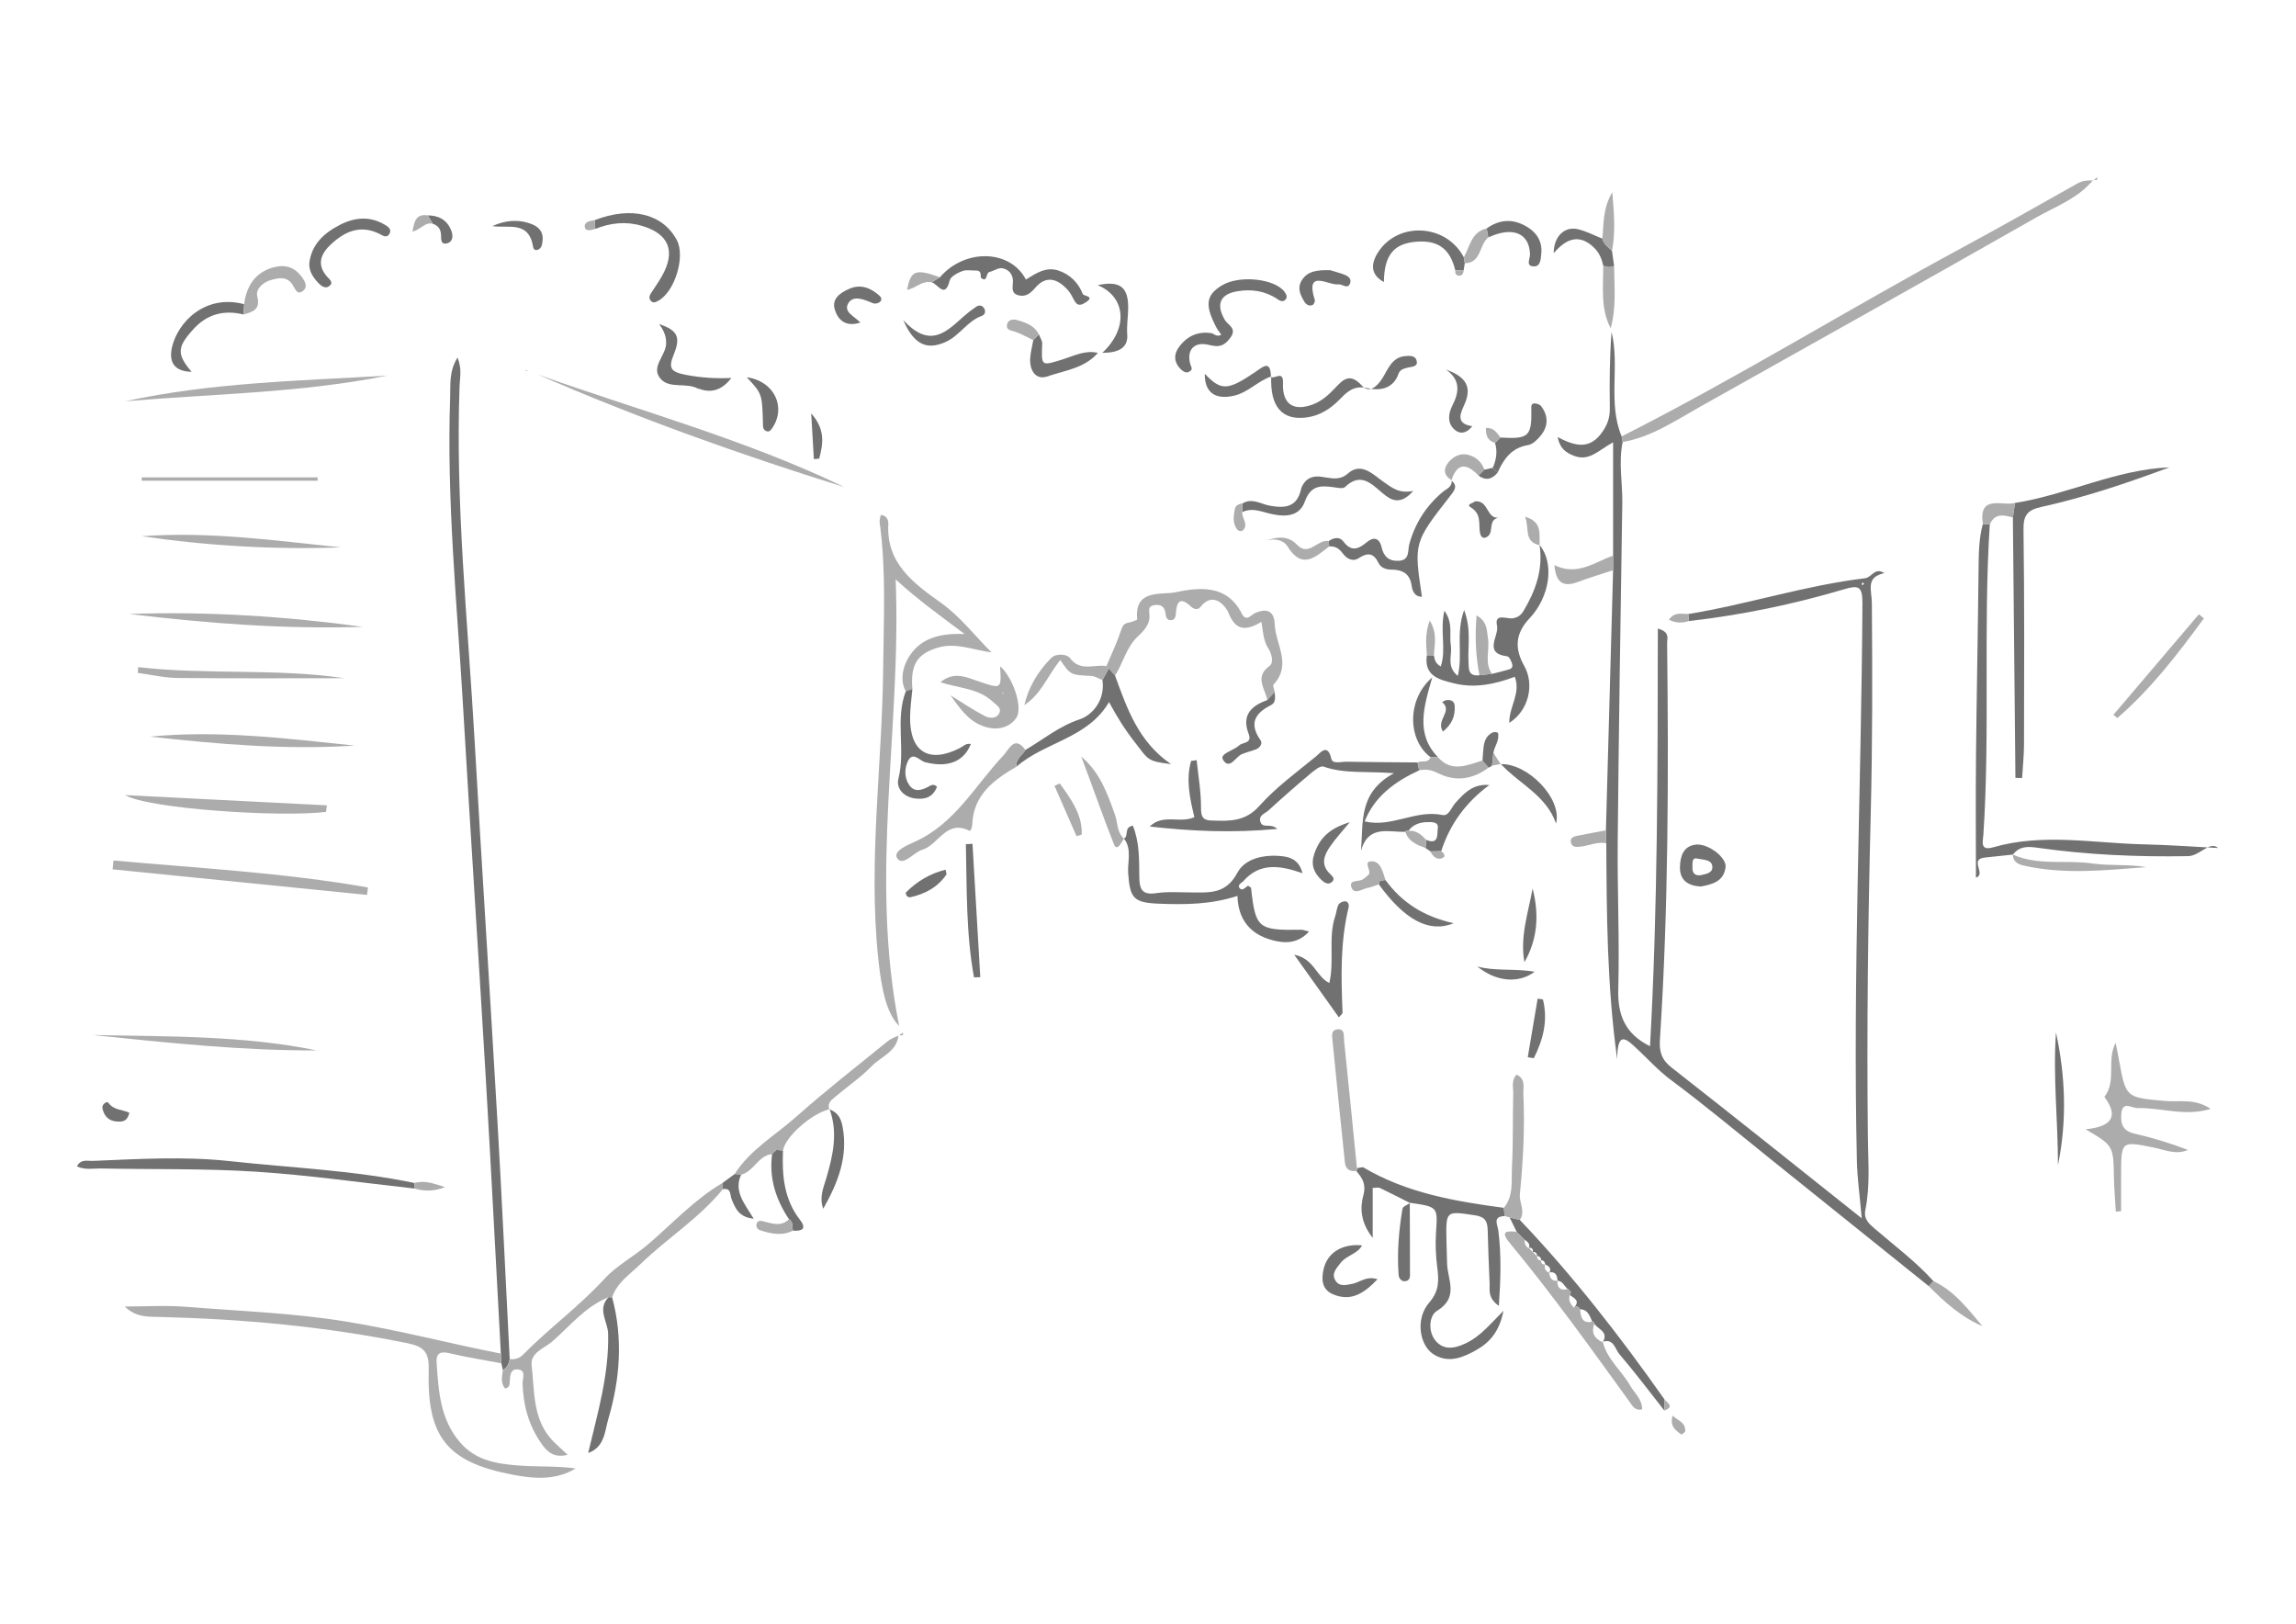 <?xml version="1.0" encoding="utf-8"?>
<!-- Generator: Adobe Illustrator 16.0.0, SVG Export Plug-In . SVG Version: 6.00 Build 0)  -->
<!DOCTYPE svg PUBLIC "-//W3C//DTD SVG 1.1//EN" "http://www.w3.org/Graphics/SVG/1.1/DTD/svg11.dtd">
<svg version="1.1" id="Calque_1" xmlns="http://www.w3.org/2000/svg" xmlns:xlink="http://www.w3.org/1999/xlink" x="0px" y="0px"
	 width="561.259px" height="396.851px" viewBox="0 0 561.259 396.851" enable-background="new 0 0 561.259 396.851"
	 xml:space="preserve">
<path fill-rule="evenodd" clip-rule="evenodd" fill="#717171" d="M396.663,108.039c-1.053,4.963-0.014,9.939-0.091,14.91
	c-0.425,27.468-0.854,54.935-1.116,82.404c-0.116,12.153,0.455,24.318,0.132,36.463c-0.168,6.317,1.682,10.878,7.76,13.894
	c1.899-33.965,1.857-67.869,1.913-102.081c3.038,0.839,2.254,2.448,2.267,3.577c0.369,32.307,0.332,64.609-1.757,96.869
	c-0.188,2.896,0.365,4.903,2.816,6.82c15.302,11.965,30.462,24.112,46.521,36.876c-0.473-5.396-1.095-9.721-1.193-14.057
	c-1.033-45.462,1.103-90.896,1.356-136.349c0.023-4.168-1.075-4.351-4.423-3.359c-12.438,3.686-25.105,6.322-38.007,7.783
	c-0.049-0.57-0.098-1.142-0.146-1.712c14.523-2.375,28.59-7.008,43.237-8.752c1.644-0.196,2.323-2.767,4.713-1.251
	c-4.685,0.989-3.096,4.121-3.07,7.26c0.141,17.154,0.162,34.318-0.27,51.466c-0.667,26.476-0.996,52.946-0.695,79.429
	c0.065,5.818,0.566,11.674-0.615,17.438c-0.462,2.252,0.827,3.383,2.236,4.596c4.88,4.199,10.069,8.052,14.406,12.858
	c-0.382,0.41-0.763,0.82-1.145,1.231c-12.807-10.285-25.609-20.575-38.421-30.854c-8.169-6.554-16.203-13.291-24.604-19.534
	c-3.072-2.283-5.534-5.053-8.273-7.597c-2.496-2.318-4.847-4.797-4.871,2.568c-2.517-18.345-2.565-35.594-2.663-52.841
	c-0.031-1.051-0.062-2.101-0.093-3.151c0.586-21.191,1.172-42.384,1.758-63.576c0.001-1.197,0.002-2.395,0.002-3.592
	c0-8.967,0-17.933,0-27.664c-3.531,1.884-5.79,4.729-9.509,3.313c-2.041-0.778-3.475-1.768-4.063-4.598
	c4.208,2.179,7.899,3.307,11.091-1.474c1.349-2.021,1.711-3.666,1.675-5.853c-0.101-6.102-0.035-12.205,0.425-18.367
	c2.059,8.36-0.975,17.325,2.468,25.526C396.497,107.118,396.58,107.579,396.663,108.039z M455.342,142.988
	c0.111-0.104,0.224-0.207,0.335-0.311c-0.104-0.11-0.209-0.221-0.313-0.331c-0.112,0.157-0.226,0.313-0.339,0.471
	C455.131,142.875,455.237,142.932,455.342,142.988z"/>
<path fill-rule="evenodd" clip-rule="evenodd" fill="#717171" d="M122.436,330.835c-1.231-22.604-2.381-45.213-3.714-67.811
	c-1.783-30.245-3.776-60.478-5.549-90.723c-1.471-25.085-4.018-50.131-3.13-75.312c0.105-2.988-0.317-6.148,1.79-9.613
	c1.142,2.768,0.582,4.901,0.509,6.931c-1.042,28.861,2.007,57.549,3.651,86.294c1.788,31.244,3.819,62.475,5.622,93.719
	c1.112,19.277,1.994,38.567,2.98,57.853c-0.218,1.103-0.613,2.096-1.666,2.679c-0.125-0.551-0.25-1.102-0.375-1.653
	C122.515,332.41,122.475,331.622,122.436,330.835z"/>
<path fill-rule="evenodd" clip-rule="evenodd" fill="#ACACAC" d="M221.42,168.958c-2.292-3.953,0.491-10.422,5.51-12.659
	c2.462-1.097,5.095-1.476,8.878-1.336c-6.185-4.608-11.691-8.592-16.865-13.354c1.463,36.303-6.506,72.374,0.854,109.139
	c-3.132-3.107-4.346-9.116-5.121-16.574c-2.474-23.809,1.011-47.483,1.22-71.227c0.104-11.77,0.75-23.543-0.868-35.269
	c-0.079-0.574,0.167-1.193,0.268-1.821c1.593,0.144,1.896,1.451,1.855,2.176c-0.557,9.688,6.244,14.57,12.862,19.297
	c4.776,3.412,8.211,7.987,12.358,12.112c-4.482-0.549-8.674-2.494-13.156-1.139c-5.052,1.528-6.666,4.153-6.185,10.084
	C222.496,168.576,221.958,168.767,221.42,168.958z"/>
<path fill-rule="evenodd" clip-rule="evenodd" fill="#717171" d="M346.907,188.283c-5.859,2.717-10.877,6.319-13.315,12.467
	c6.523,1.609,12.486-2.936,19.064-1.55c1.495,0.314,2.119-1.833,3.068-2.897c2.192-2.455,4.386-4.805,8.343-4.431
	c-5.699,4.203-9.63,9.542-11.763,16.157c-0.881,0.02-1.762,0.04-2.643,0.06c-0.396-0.273-0.791-0.548-1.186-0.821
	c0.051-0.667,0.102-1.334,0.152-2c3.202,1.365,2.644-1.549,2.844-2.851c0.238-1.555-1.381-1.498-2.491-1.486
	c-1.862,0.021-3.538,0.557-4.71,2.145c-0.311-0.153-0.559-0.083-0.742,0.211c-4.05,0.181-9-1.811-10.823,4.616
	c0.565-6.965-0.689-14.209,8.063-18.925c-6.807-0.539-12.138,0.199-17.224-1.619c-0.801-0.286-2.349,1.003-3.329,1.827
	c-3.435,2.887-6.81,5.848-10.118,8.877c-0.835,0.765-2.53,1.184-1.978,2.829c0.574,1.712,2.4,0.159,4.108,1.702
	c-10.909,1.044-21.032,0.554-31.175-0.58c3.241-3.197,7.307-0.688,10.91-2.283c-1.057-4.515-2.14-9.116-0.789-13.756
	c0.451-0.061,0.9-0.12,1.352-0.181c0.395,3.893,1.096,7.788,1.063,11.677c-0.019,2.209,0.521,3.013,2.551,3.075
	c4.282,0.133,8.21,0.353,11.69-3.55c4.057-4.549,9.107-8.23,13.865-12.118c1.021-0.834,2.852-3.356,3.748,0.564
	c0.314,1.377,2.364,0.709,3.625,0.731c5.819,0.105,11.64,0.123,17.46,0.172C346.655,186.992,346.781,187.638,346.907,188.283z"/>
<path fill-rule="evenodd" clip-rule="evenodd" fill="#ACACAC" d="M122.436,330.835c0.039,0.787,0.079,1.575,0.118,2.363
	c-4.235-0.801-8.506-1.454-12.692-2.461c-2.256-0.543-3.287,0.063-3.136,2.26c0.477,6.962,0.828,13.907,5.826,19.632
	c3.757,4.304,8.771,5.105,13.844,5.528c4.734,0.396,9.527,0.085,14.331,0.745c-4.895,2.986-10.294,2.502-15.397,1.53
	c-16.063-3.059-21.013-9.222-20.533-25.703c0.124-4.275-1.229-5.625-5.172-6.43c-19.927-4.062-40.065-5.911-60.358-6.418
	c-2.972-0.074-6,0.158-8.763-2.557c4.941,0,9.909-0.326,14.819,0.063c13.057,1.036,26.155,1.492,39.137,3.589
	C97.248,325.042,109.753,328.338,122.436,330.835z"/>
<path fill-rule="evenodd" clip-rule="evenodd" fill="#717171" d="M333.221,285.293c10.601,6.295,22.433,8.317,34.388,9.915
	c0.065,0.67,0.131,1.34,0.196,2.01c-3.011,0.102-1.729,2.059-1.539,3.552c0.75,5.878,0.588,11.722,0.137,18.407
	c-2.813-1.986-2.183-3.934-2.268-5.587c-0.221-4.322-0.331-8.649-0.469-12.975c-0.063-2.021-0.563-3.203-3.053-3.575
	c-7.19-1.075-7.169-1.243-7.024,6.272c0.035,1.832,0.101,3.664,0.152,5.495c0.114,4.015,2.988,8.283-2.495,11.592
	c-1.928,1.162-2.334,5.376,0.054,7.701c2.188,2.132,5.005,1.23,7.435,0.003c3.14-1.586,5.393-4.283,8.784-7.725
	c-1.012,5.216-3.478,7.868-6.892,9.733c-3.104,1.696-6.381,3.063-9.907,1.078c-3.745-2.108-4.84-8.818-1.356-12.81
	c2.483-2.846,2.389-5.465,1.97-8.665c-0.364-2.787-0.483-5.653-0.298-8.456c0.417-6.29,0.522-6.283-6.416-7.288l0.062,0.06
	c-2.443-1.231-4.875-2.489-7.343-3.669c-0.391-0.187-0.948-0.026-1.779-0.026c0,3.7,0,7.385,0,12.233
	c-2.999-3.839-3.125-7.344-2.288-10.422c0.744-2.735-0.261-4.235-1.735-5.951c0.278-0.177,0.336-0.408,0.172-0.694
	c0.477-0.075,0.954-0.149,1.429-0.227C333.134,285.273,333.221,285.293,333.221,285.293z"/>
<path fill-rule="evenodd" clip-rule="evenodd" fill="#717171" d="M492.041,208.87c-2.284,0.243-4.566,0.503-6.852,0.725
	c-3.912,0.379,0.442,4.076-2.174,4.927c0-9.84-0.082-19.78,0.019-29.719c0.154-15.299,0.477-30.596,0.63-45.895
	c0.036-3.655,0.074-7.278,1.039-10.83c0.566,0.042,1.133,0.085,1.699,0.127c-1.611,25.233,0.098,50.535-1.561,75.768
	c-0.109,1.668-0.908,4.069,2.379,3.119c12.199-3.528,24.517-1.004,36.783-0.729c6.51,0.146,13.014,0.634,18.209,0.9
	c-2.074-1.838-4.407,1.936-7.367,1.987c-12.312,0.215-24.596-0.315-36.777-2.054c-2.582-0.368-4.411-0.35-6.022,1.679
	L492.041,208.87z"/>
<path fill-rule="evenodd" clip-rule="evenodd" fill="#ACACAC" d="M396.663,108.039c-0.083-0.46-0.166-0.921-0.25-1.38
	c28.448-14.384,55.553-31.198,83.599-46.315c9.348-5.039,18.566-10.317,27.834-15.505c1.221-0.684,2.51-0.802,3.853-0.747
	l-0.056-0.063c-3.695,4.487-9.131,6.421-13.939,9.158c-27.3,15.539-54.729,30.852-82.12,46.229
	C409.519,102.82,403.714,106.802,396.663,108.039z"/>
<path fill-rule="evenodd" clip-rule="evenodd" fill="#717171" d="M350.517,160.172c0.179,0.979,0.319,1.98,1.676,2.709
	c1.43-4.221-0.266-8.629,0.885-13.622c2.24,3.088,1.136,5.913,1.578,8.439c0.412,2.356-1.205,5.167,1.702,7.497
	c1.28-5.227-0.54-10.368,1.551-16.098c1.772,4.729,0.879,8.653,1.06,12.468c0.09,1.899-0.157,3.807,2.684,3.47
	c1.028-0.117,2.056-0.233,3.084-0.35c1.123-0.28,2.26-0.521,3.366-0.855c0.74-0.225,1.843-0.32,1.564-1.463
	c-0.179-0.736-0.739-1.898-1.239-1.959c-5.963-0.727-1.928-5.027-2.478-7.473c-0.723-3.217,2.45-1.569,3.868-1.818
	c1.339-0.234,2.042-0.842,2.657-1.881c2.926-4.935,4.781-10.122,3.869-15.982c-0.003-0.001,0.036,0.002,0.036,0.002
	c3.566,4.244,2.622,12.477-2.524,17.918c-3.55,3.752-3.588,7.442-1.241,11.618c2.566,4.567,1.027,10.934-3.667,13.88
	c-0.096-3.902,2.888-7.201,1.343-11.262c-4.754,1.787-9.749,2.874-14.815,1.611c-3.473-0.865-7.455-1.688-6.679-6.878
	C349.37,160.152,349.943,160.162,350.517,160.172z"/>
<path fill-rule="evenodd" clip-rule="evenodd" fill="#ACACAC" d="M122.929,334.852c1.053-0.583,1.448-1.576,1.666-2.679
	c1.241,0.184,2.408-0.217,3.212-1.034c6.368-6.462,13.749-11.813,19.911-18.54c3.036-3.315,7.241-5.498,10.731-8.49
	c5.977-5.124,11.366-10.997,18.242-15.035c0.002,0.524,0.004,1.049,0.006,1.574c-5.776,7.112-13.601,11.976-20.113,18.288
	c-2.588,2.51-5.711,4.491-6.951,8.128c-0.294,0.028-0.588,0.028-0.882,0c-5.686,2.246-9.431,7.064-13.856,10.892
	c-1.8,1.557-5.303,2.637-4.939,5.742c0.76,6.486,0.178,13.465,5.404,18.687c0.907,0.906,1.872,1.753,3.4,3.178
	c-3.648,0.921-5.235-1.043-6.542-2.931c-3.004-4.342-4.33-9.256-4.474-14.539c-0.031-1.147,0.909-3.043-0.916-3.362
	c-2.109-0.369-2.138,1.514-2.223,3.041c-0.035,0.629,0.007,1.336-1.132,1.588C122.329,338.03,122.7,336.428,122.929,334.852z"/>
<path fill-rule="evenodd" clip-rule="evenodd" fill="#717171" d="M305.062,216.476c0.266,0.198,0.743,0.372,0.768,0.596
	c1.076,9.827,1.718,10.358,12.274,10.164c0.456-0.009,0.915,0.215,1.883,0.458c-2.842,3.099-6.167,2.888-9.235,2.022
	c-5.115-1.442-8.104-4.972-8.257-10.755c-6.406,2.114-12.82,2.167-19.231,1.908c-6.195-0.249-7.035-1.342-7.479-7.396
	c-0.208-2.841,0.983-5.893-1.025-8.522l-0.008,0.021c1.241-0.669-0.083-2.814,2.173-3.166c1.618,3.955,1.542,8.225,1.579,12.413
	c0.026,2.966,0.548,4.612,4.104,4.079c2.767-0.416,5.635-0.185,8.458-0.181c4.449,0.008,8.567,0.532,11.392-4.777
	c1.946-3.659,6.776-4.571,11.116-4.059c2.04,0.24,4.07,1.072,4.806,4.144c-5.547-1.962-10.479-2.642-14.485,1.982
	c-0.562,0.48-1.572,0.999-0.756,1.777C303.754,217.773,304.458,216.876,305.062,216.476z"/>
<path fill-rule="evenodd" clip-rule="evenodd" fill="#717171" d="M492.562,122.927c12.783-2.02,24.624-8.172,37.759-8.701
	c-10.258,3.813-20.605,7.313-31.272,9.664c-3.405,0.75-4.453,1.97-4.402,5.552c0.247,17.475,0.156,34.955,0.127,52.433
	c-0.005,2.759-0.305,5.518-0.469,8.276c-0.544-0.009-1.088-0.017-1.632-0.025c-0.208-21.212-0.416-42.423-0.623-63.636
	C492.221,125.302,492.391,124.114,492.562,122.927z"/>
<path fill-rule="evenodd" clip-rule="evenodd" fill="#ACACAC" d="M309.777,171.119c-0.448-2.804-3.243-5.63,0.574-8.366
	c1.031-0.74,0.546-2.93-0.283-4.217c-1.22-1.893-1.326-4.027-1.706-6.535c-3.565,2.065-6.248,2.438-8.077-2.266
	c-0.514-1.32-3.645-5.542-6.875-1.34c-0.543,0.706-1.523,0.558-2.219-0.097c-2.82-2.655-3.594-1.128-3.761,1.797
	c-0.038,0.662-0.269,1.386-1.069,1.47c-1.101,0.116-1.359-0.724-1.443-1.577c-0.167-1.679-1.119-2.321-2.707-2.099
	c-1.753,0.246-1.243,1.449-1.211,2.635c0.057,2.162-1.432,3.699-2.848,5.021c-2.85,2.661-3.572,6.477-5.579,9.576
	c-0.512-0.581-1.024-1.162-1.536-1.744c-0.203-0.184-0.401-0.373-0.594-0.567l0.013,0.023c1.215-2.9,2.583-5.75,3.567-8.727
	c0.366-1.106,0.667-1.689,1.801-1.909c0.78-0.15,2.186-0.634,2.164-0.853c-0.759-7.467,5.949-5.882,9.249-6.57
	c5.901-1.231,12.662-2.026,16.334,5.221c1.053,2.077,2.159,0.353,3.215-0.132c2.782-1.276,4.701-0.586,4.808,2.623
	c0.162,4.913,4.299,9.922-0.256,14.795c-0.271,0.29,0.157,1.233,0.261,1.872C310.991,169.81,310.383,170.464,309.777,171.119z"/>
<path fill-rule="evenodd" clip-rule="evenodd" fill="#717171" d="M101.397,290.5c-12.942-1.419-25.855-3.293-38.834-4.128
	c-12.59-0.81-25.249-0.531-37.876-0.784c-1.914-0.038-3.906,0.424-5.882-0.515c0.933-1.871,2.614-1.284,3.916-1.338
	c11.129-0.461,22.327-1.151,33.381,0.051c15.082,1.639,30.304,2.234,45.215,5.349C101.344,289.589,101.371,290.045,101.397,290.5z"
	/>
<path fill-rule="evenodd" clip-rule="evenodd" fill="#ACACAC" d="M517.18,254.876c0.278,1.444,0.569,2.886,0.833,4.333
	c1.659,9.084,1.663,9.021,11.159,9.872c3.553,0.318,7.343-0.692,11.235,1.943c-6.379,1.937-12.138-0.351-17.883-0.196
	c-1.518,0.041-3.721-1.956-3.98,1.527c-0.185,2.486,0.489,4.074,3.189,4.701c4.425,1.027,8.785,2.328,13.104,3.991
	c-2.88,1.304-5.637-0.028-8.321-0.565c-7.996-1.6-7.979-1.71-8.015,6.674c-0.013,2.957-0.002,5.914-0.002,8.872
	c-0.428,0.034-0.854,0.069-1.281,0.104c-0.161-2.791-0.414-5.581-0.465-8.374c-0.142-7.743-0.108-7.744-6.926-11.751
	c5.73-0.59,8.504-2.659,4.591-7.908C517.499,264.096,514.866,259.169,517.18,254.876z"/>
<path fill-rule="evenodd" clip-rule="evenodd" fill="#ACACAC" d="M131.468,91.539c25.031,8.92,50.852,15.902,74.974,27.529
	C181.03,111.127,155.965,102.227,131.468,91.539z"/>
<path fill-rule="evenodd" clip-rule="evenodd" fill="#717171" d="M271.037,163.378c0.512,0.582,1.024,1.163,1.536,1.744
	c2.94,8.019,5.677,16.16,13.69,21.636c-6.052-0.725-5.533-1.134-8.93-5.449c-2.338-2.971-4.251-6.065-6.237-9.718
	c-5.177,8.914-15.659,9.722-22.603,15.773c-0.263-1.882,1.403-2.738,2.166-4.073c4.367-2.565,8.202-5.786,13.279-7.482
	c3.292-1.101,6.26-4.911,5.556-9.604C270.009,165.263,270.523,164.32,271.037,163.378z"/>
<path fill-rule="evenodd" clip-rule="evenodd" fill="#717171" d="M354.783,117.409c1.597,1.346,0.829,2.383-0.217,3.721
	c-8.975,11.483-8.95,11.502-6.973,24.709c-1.78,0.063-2.342-1.473-2.491-2.56c-0.436-3.161-2.293-4.066-5.122-4.063
	c-1.204,0.001-2.467-0.518-2.973-1.569c-1.204-2.503-2.65-2.671-4.87-1.23c-1.506,0.979-2.962,0.11-3.901-1.157
	c-0.879-1.187-1.853-1.847-3.329-1.697c-0.032-0.439-0.063-0.881-0.096-1.321c1.22-0.869,2.669-1.106,3.571,0.09
	c1.98,2.628,3.685,1.875,5.768,0.157c1.612-1.329,3.055-1.072,3.581,1.28c0.496,2.217,1.785,3.424,4.188,3.294
	c2.796-0.151,2.157-2.556,2.58-4.075c1.418-5.092,4.094-9.304,8.112-12.7c0.96-0.812,2.439-1.244,2.244-2.942L354.783,117.409z"/>
<path fill-rule="evenodd" clip-rule="evenodd" fill="#ACACAC" d="M89.723,218.73c-20.735-2.086-41.47-4.172-62.205-6.257
	c0.076-0.721,0.152-1.44,0.229-2.161c20.766,1.884,41.612,2.977,62.199,6.592C89.872,217.514,89.797,218.122,89.723,218.73z"/>
<path fill-rule="evenodd" clip-rule="evenodd" fill="#717171" d="M370.748,301.067c-0.579-1.171-1.158-2.341-1.723-3.516
	c0.842,0.198,1.669,0.402,2.496,0.605c12.979,13.622,24.486,28.43,35.305,43.794c0.01,0.935,0.02,1.869,0.029,2.804
	c-3.643-4.619-7.174-9.335-11.005-13.794c-1.033-1.203-1.354-3.894-4.061-3.02l-0.016,0.113c1.585-2.538-1.143-3.129-2.052-4.541
	l-0.06-0.422l-0.42-0.067c-0.64-1.367-1.04-2.972-3.003-3.023c-0.338-0.735-0.848-0.83-1.497-0.4c1.627-1.671,0.07-2.301-1.01-3.087
	c0.546-0.72,0.043-1.095-0.481-1.462c-0.877-0.645-1.204-1.969-2.536-2.051l0.036,0.032c-0.112-1.251-0.402-2.323-2.044-2.041
	l0.053,0.071c0.583-1.163-0.222-1.615-1.053-2.055l0.038,0.047c-0.079-0.62-0.381-1.019-1.049-1.053l0.052,0.052
	c-0.04-0.665-0.343-1.066-1.058-1.053l0.058,0.061c0.005-0.716-0.31-1.11-1.066-1.06l0.065,0.067c0.02-0.729-0.182-1.238-1.063-1.07
	l0.064,0.081c0.386-1.074-0.326-1.589-1.065-2.09l0.074,0.092c-0.361-0.359-0.723-0.718-1.084-1.077l0.073,0.067
	c-0.357-0.356-0.714-0.713-1.071-1.068L370.748,301.067z"/>
<path fill-rule="evenodd" clip-rule="evenodd" fill="#ACACAC" d="M94.653,91.81c-21.133,4.249-42.667,4.439-64.047,6.27
	C51.695,93.479,73.214,93.073,94.653,91.81z"/>
<path fill-rule="evenodd" clip-rule="evenodd" fill="#717171" d="M229.768,67.772c5.966-6.991,17.081-6.938,21.023,0.552
	c2.419-1.51,4.956-3.24,8.033-2.173c2.826,0.979,4.804,3.005,5.861,5.701c0.223,0.567,3.148,0.513,0.684,2.074
	c-1.296,0.82-2.038,0.84-2.773-0.512c-0.474-0.871-0.912-1.804-1.566-2.528c-2.458-2.722-5.246-3.725-7.974-0.533
	c-1.226,1.434-2.398,2.296-4.203,1.791c-1.813-0.508-1.236-2.132-1.232-3.361c0.007-1.824-1.082-2.921-2.552-3.216
	c-0.968-0.194-2.12,0.636-3.212,0.919c-0.944,0.244-0.392,2.656-1.997,1.47c-0.295-0.218,0.304-1.857-1.237-1.828
	c-1.143,0.021-2.397-0.256-3.397,0.13c-1.177,0.454-2.819,1.308-3.067,2.289c-1.177,4.654-2.926,0.777-4.413,0.457
	C228.42,68.594,229.094,68.184,229.768,67.772z"/>
<path fill-rule="evenodd" clip-rule="evenodd" fill="#ACACAC" d="M384.743,319.601c0.649-0.43,1.159-0.335,1.496,0.4
	c0.229,1.775,0.399,3.608,3.004,3.023l0.42,0.067c0,0,0.06,0.422,0.06,0.421c-0.779,2.176-0.016,3.653,2.052,4.542l0.016-0.113
	c1.062,4.335,4.648,7.087,6.738,10.771c1.024,1.806,2.888,3.212,2.895,5.739c-1.753,0.452-2.38-0.874-3.074-1.835
	c-9.522-13.183-19.005-26.396-29.38-38.936c-2.391-2.891-0.428-2.841,1.779-2.614l-0.072-0.063c0.357,0.355,0.714,0.712,1.071,1.068
	l-0.073-0.067c0.361,0.359,0.723,0.718,1.084,1.077l-0.074-0.092c0.017,0.869,0.134,1.687,1.065,2.09L373.684,305
	c0.354,0.356,0.709,0.714,1.063,1.07l-0.065-0.067c0.355,0.354,0.711,0.707,1.066,1.06l-0.058-0.061
	c0.051,0.654,0.337,1.072,1.058,1.053l-0.052-0.052c-0.02,0.719,0.296,1.104,1.049,1.053l-0.038-0.047
	c-0.249,0.992,0.042,1.708,1.053,2.055c0,0-0.053-0.071-0.053-0.07c0.117,1.244,0.542,2.182,2.044,2.04c0,0-0.036-0.032-0.035-0.032
	c-0.083,1.83,0.778,2.494,2.535,2.051c0.524,0.367,1.027,0.742,0.481,1.462C383.346,317.779,383.906,318.735,384.743,319.601z"/>
<path fill-rule="evenodd" clip-rule="evenodd" fill="#ACACAC" d="M31.599,150.066c19.116-0.68,38.144,0.572,57.111,3.138
	C69.598,153.822,50.58,152.355,31.599,150.066z"/>
<path fill-rule="evenodd" clip-rule="evenodd" fill="#717171" d="M297.537,80.396c-3.09-5.744-2.822-8.229,1.145-10.637
	c4.284-2.6,12.999-1.668,15.359,1.617c0.422,0.589,0.71,1.218,0.245,1.785c-0.728,0.888-1.57,0.238-2.202-0.175
	c-2.958-1.933-6.217-2.348-9.579-1.805c-4.312,0.696-5.306,3.276-3.075,7.036c0.757,1.276,3.123,2.023,1.242,4.458
	c-1.559,2.02-2.766,2.208-5.163,1.621c-3.638-0.89-5.47,1.263-4.556,4.673c0.166,0.622,0.719,1.18,0.006,1.723
	c-0.822,0.627-1.582,0.246-2.215-0.355c-1.901-1.811-1.879-3.822-0.342-5.786c2.004-2.561,4.658-3.658,7.923-3.084
	c0.692,0.409,1.376,0.864,2.21,0.335C298.203,81.333,297.869,80.864,297.537,80.396z"/>
<path fill-rule="evenodd" clip-rule="evenodd" fill="#717171" d="M221.42,168.958c0.538-0.191,1.076-0.382,1.611-0.571
	c-0.197,2.306-0.535,4.608-0.559,6.914c-0.088,8.501,4.624,11.384,12.185,7.523c0.851-0.435,1.546-1.275,2.663-0.963
	c-1.742,4.383-5.741,5.841-11.2,4.42c-1.31-0.341-2.986-2.737-4.183-0.245c-0.837,1.743-0.892,3.997,0.263,5.75
	c1.289,1.956,3.096,1.384,4.84,0.44c0.53-0.287,1.166-0.752,2.001,0.055c-0.941,2.561-2.926,3.212-5.441,2.855
	c-2.782-0.395-4.575-2.515-3.986-4.82C221.418,183.251,218.769,175.883,221.42,168.958z"/>
<path fill-rule="evenodd" clip-rule="evenodd" fill="#ACACAC" d="M188.751,282.06c-3.414,0.339-4.442,4.269-7.575,5.031
	c-0.535-0.046-1.068-0.091-1.602-0.137c3.794-5.97,9.938-9.455,15.051-14.001c7.261-6.455,14.952-12.428,22.495-18.563
	c0.729-0.593,1.711-0.874,2.576-1.301l-0.053-0.066c-0.405,4.034-4.25,5.176-6.553,7.556c-2.626,2.714-5.816,4.877-8.715,7.332
	c-0.968,0.82-2.256,1.577-1.636,3.241l0.054-0.057c-4.459,1.062-10.964,6.849-11.389,10.132c-0.536-0.059-1.072-0.116-1.608-0.174
	c-0.376,0.357-0.752,0.714-1.128,1.071L188.751,282.06z"/>
<path fill-rule="evenodd" clip-rule="evenodd" fill="#ACACAC" d="M79.703,198.434c-11.25,1.382-43.597-0.771-49.1-4.104
	c16.431,0.834,32.861,1.668,49.292,2.501C79.831,197.364,79.767,197.899,79.703,198.434z"/>
<path fill-rule="evenodd" clip-rule="evenodd" fill="#717171" d="M303.69,123.071c2.353-1.465,4.498,0.116,6.696,0.52
	c3.662,0.672,6.662,0.441,7.649-4.009c0.195-0.885,0.856-1.86,1.592-2.396c2.954-2.152,6.613,1.463,9.858-1.448
	c3.275-2.938,6.232,0.297,8.748,2.053c2.024,1.413,3.787,2.906,7.239,2.196c-3.085,3.488-5.279,2.429-7.475,0.57
	c-2.755-2.332-5.362-5.221-9.215-1.519c-0.511,0.491-1.93,0.155-2.904,0.023c-3.143-0.428-5.501-0.381-6.913,3.539
	c-1.459,4.047-5.517,3.742-9.017,2.816c-2.132-0.563-4.117-1.299-6.258-0.259C303.691,124.462,303.691,123.767,303.69,123.071z"/>
<path fill-rule="evenodd" clip-rule="evenodd" fill="#ACACAC" d="M86.698,182.229c-16.754,1.092-33.383-0.332-49.995-2.195
	C53.464,178.413,70.081,180.488,86.698,182.229z"/>
<path fill-rule="evenodd" clip-rule="evenodd" fill="#ACACAC" d="M250.66,183.291c-0.763,1.335-2.429,2.191-2.166,4.073
	c-5.519,3.226-10.518,6.849-10.822,14.08c-0.028,0.664-0.291,1.807-0.754,1.576c-5.604-2.792-7.488,3.45-11.436,4.656
	c-2.17,0.663-4.708,4.131-6.127,2.143c-1.27-1.779,2.605-3.324,4.451-4.17c9.781-4.481,14.643-13.812,21.564-21.111
	C246.608,183.232,247.964,179.581,250.66,183.291z"/>
<path fill-rule="evenodd" clip-rule="evenodd" fill="#717171" d="M310.683,92.087c0.846,0.722,3.081-1.748,2.944,1.56
	c-0.212,5.129,2.587,6.999,7.355,5.181c2.02-0.77,3.666-2.196,5.178-3.777c1.979-2.069,3.675-4.22,6.769-0.781
	c1.729,1.921,3.689,0.29,5.046-1.899c1.331-2.147,2.277-5.014,5.441-5.324c1.103-0.108,2.607-0.264,2.905,1.214
	c0.278,1.378-1.102,1.334-2.021,1.547c-0.986,0.229-2.057,0.464-2.419,1.517c-1.312,3.817-4.713,4.218-7.576,3.552
	c-3.312-0.771-4.95,0.822-6.789,2.714c-2.261,2.327-4.896,4.011-8.137,4.438c-6.002,0.792-8.924-2.654-8.626-10.015L310.683,92.087z
	"/>
<path fill-rule="evenodd" clip-rule="evenodd" fill="#ACACAC" d="M232.323,169.921c2.8,1.724,5.529,3.581,8.436,5.098
	c1.049,0.547,2.813,0.749,3.52-0.728c0.635-1.327-0.81-2.018-1.604-2.777c-3.43-3.277-8.183-3.274-12.795-4.769
	c3.355-2.767,6.382-1.205,9.208-0.255c5.751,1.935,5.712,2.051,5.392-3.637c2.96,2.477,5.762,10.077,3.917,12.655
	c-1.895,2.646-5.195,3.136-8.408,1.847C236.504,175.956,234.47,172.881,232.323,169.921z M245.154,169.22l-0.15,0.313l0.264,0.015
	L245.154,169.22z"/>
<path fill-rule="evenodd" clip-rule="evenodd" fill="#ACACAC" d="M22.708,252.973c18.317,0.375,36.682,0.08,54.759,3.761
	C59.126,256.804,40.914,254.866,22.708,252.973z"/>
<path fill-rule="evenodd" clip-rule="evenodd" fill="#717171" d="M327.285,248.652c-3.481-4.884-6.865-9.631-10.912-15.31
	c4.888,0.947,5.338,5.363,8.588,6.914c1.271-5.544-0.321-11.106,1.433-16.331c0.313-0.932,0.364-1.976,0.806-2.829
	c0.23-0.445,1.049-0.818,1.597-0.812c0.811,0.011,1.017,0.898,0.873,1.488c-2.066,8.48-1.837,17.081-1.481,25.696
	C328.202,247.814,327.658,248.182,327.285,248.652z"/>
<path fill-rule="evenodd" clip-rule="evenodd" fill="#ACACAC" d="M34.708,131.063c16.356-1.228,32.484,1.056,48.653,2.725
	C67.06,134.373,50.836,133.418,34.708,131.063z"/>
<path fill-rule="evenodd" clip-rule="evenodd" fill="#717171" d="M148.752,317.063c0.294,0.028,0.588,0.028,0.882,0
	c2.695,9.998,1.951,19.943-0.921,29.718c-0.883,3.004-0.872,6.901-4.931,8.343c2.285-9.684,5.112-19.13,4.878-29.152
	C148.591,323.029,145.914,319.973,148.752,317.063z"/>
<path fill-rule="evenodd" clip-rule="evenodd" fill="#ACACAC" d="M33.781,163.055c16.765,1.921,33.659,0.234,50.414,2.707
	c-13.613,0-27.226,0.081-40.837-0.06c-3.235-0.033-6.461-0.81-9.692-1.243C33.704,163.991,33.743,163.523,33.781,163.055z"/>
<path fill-rule="evenodd" clip-rule="evenodd" fill="#717171" d="M145.375,53.801c8.929-3.458,16.644-1.58,20.076,4.889
	c2.155,4.061-0.548,12.751-4.604,14.86c-0.619,0.322-1.186,0.603-1.752-0.033c-0.534-0.601-0.357-1.224,0.014-1.811
	c0.884-1.396,1.86-2.74,2.675-4.175c3.506-6.172,1.728-10.46-5.065-12.386c-3.838-1.089-7.553-0.654-11.201,0.802
	C145.47,55.23,145.422,54.516,145.375,53.801z"/>
<path fill-rule="evenodd" clip-rule="evenodd" fill="#ACACAC" d="M371.521,298.157c-0.827-0.203-1.654-0.407-2.496-0.605
	c-0.416-0.108-0.818-0.222-1.22-0.334c-0.065-0.67-0.131-1.34-0.196-2.01c2.443-2.923,1.809-6.538,1.987-9.872
	c0.32-5.976,0.154-11.977,0.312-17.964c0.04-1.541-0.544-3.28,0.819-4.72c2.312,1.069,1.577,3.12,1.656,4.773
	c0.391,8.154-0.055,16.3-0.848,24.403C371.325,293.987,372.992,296.079,371.521,298.157z"/>
<path fill-rule="evenodd" clip-rule="evenodd" fill="#ACACAC" d="M331.708,285.502c0.164,0.286,0.106,0.518-0.172,0.694
	c-1.586,0.2-2.605-0.434-2.774-2.064c-1.028-9.874-2.05-19.75-3.01-29.632c-0.104-1.06-0.483-2.703,1.053-2.908
	c2.055-0.273,1.641,1.64,1.764,2.817C329.644,264.771,330.668,275.137,331.708,285.502z"/>
<path fill-rule="evenodd" clip-rule="evenodd" fill="#717171" d="M503.067,284.785c0.017-10.85-1.248-21.64-0.48-32.446
	C504.927,263.137,505.289,273.968,503.067,284.785z"/>
<path fill-rule="evenodd" clip-rule="evenodd" fill="#717171" d="M355.73,66.034c-1.255-5.26-4.265-7.425-9.653-6.945
	c-5.445,0.485-7.7,3.337-7.787,9.844c-2.994-1.631-3.465-4.13-1.381-7.331c4.933-7.576,16.677-6.852,20.923,1.292
	c0.079,0.483,0.157,0.968,0.235,1.451c-0.097,0.6-0.194,1.2-0.291,1.8C357.093,66.107,356.412,66.07,355.73,66.034z"/>
<path fill-rule="evenodd" clip-rule="evenodd" fill="#717171" d="M75.607,64.291c0.58-4.58,3.555-7.295,7.394-9.287
	c3.588-1.862,7.245-2.264,10.901-0.173c0.85,0.486,1.925,1.134,1.318,2.277c-0.683,1.286-1.763,0.389-2.581-0.008
	c-4.64-2.25-8.425-0.473-11.769,2.643c-2.394,2.23-3.54,4.88-0.95,7.831c0.635,0.723,1.74,1.479,0.535,2.374
	c-0.914,0.68-1.923-0.025-2.626-0.779C76.562,67.811,75.492,66.334,75.607,64.291z"/>
<path fill-rule="evenodd" clip-rule="evenodd" fill="#717171" d="M178.805,92.382c-2.113,2.677-4.555,3.816-7.729,2.702
	c-0.155-0.054-0.342-0.037-0.481-0.112c-2.835-1.531-6.748,0.057-8.966-2.234c-2.782-2.875,1.085-5.704,1.205-8.704
	c0.067-1.702-0.462-3.145-1.724-4.837c4.485,1.51,5.364,3.122,3.589,7.451c-1.357,3.31-0.762,4.227,2.807,4.938
	C171.26,92.334,174.951,92.547,178.805,92.382z"/>
<path fill-rule="evenodd" clip-rule="evenodd" fill="#ACACAC" d="M77.638,117.495c-14.329,0-28.659,0-42.988,0
	c0-0.271,0.001-0.542,0.002-0.813c14.33,0,28.659,0,42.988,0C77.64,116.953,77.639,117.225,77.638,117.495z"/>
<path fill-rule="evenodd" clip-rule="evenodd" fill="#717171" d="M59.552,76.867c-4.726-1.161-8.835-0.157-12.181,3.487
	c-4.125,4.494-4.206,6.188-0.534,10.523c-3.991-0.079-5.688-2.148-4.789-6.029c1.42-6.125,8.105-13.029,17.631-10.501
	C59.637,75.188,59.595,76.027,59.552,76.867z"/>
<path fill-rule="evenodd" clip-rule="evenodd" fill="#ACACAC" d="M516.64,174.695c6.963-8.191,13.927-16.382,20.89-24.573
	c0.401,0.338,0.804,0.677,1.206,1.015c-6.355,8.703-12.912,17.236-21.148,24.356C517.272,175.228,516.957,174.962,516.64,174.695z"
	/>
<path fill-rule="evenodd" clip-rule="evenodd" fill="#717171" d="M336.735,312.653c-3.325,3.511-6.478,5.491-10.794,3.719
	c-2.913-1.196-2.963-3.778-2.347-6.333c0.958-3.972,4.677-6.141,9.374-5.655c-1.182,2.156-3.897,2.448-5.281,4.315
	c-0.938,1.267-2.374,2.583-1.187,4.357c1.032,1.541,2.716,0.969,4.124,0.711C332.419,313.438,333.977,311.782,336.735,312.653z"/>
<path fill-rule="evenodd" clip-rule="evenodd" fill="#ACACAC" d="M271.037,163.378c-0.514,0.942-1.028,1.885-1.542,2.827
	c-0.919-0.348-1.825-0.951-2.76-0.998c-5.029-0.255-5.032-0.207-7.544-3.877c-3.003,3.617-4.609,8.298-8.792,10.999
	c1.049-4.485,3.376-8.269,6.529-11.479c1.248-1.271,3.934-0.965,4.609-0.04c2.556,3.499,5.979,1.443,8.948,2.004
	c-0.001,0-0.042-0.003-0.042-0.003C270.636,163.005,270.833,163.194,271.037,163.378z"/>
<path fill-rule="evenodd" clip-rule="evenodd" fill="#ACACAC" d="M492.041,208.87l0.005,0.005
	c6.253,2.778,13.005,1.224,19.486,2.171c4.295,0.628,8.757,0.119,13.129,0.893c-10.053,0.733-20.11,1.896-30.109-0.42
	C493.256,211.219,492.046,210.538,492.041,208.87z"/>
<path fill-rule="evenodd" clip-rule="evenodd" fill="#717171" d="M415.771,216.676c-3.023-0.17-5.175-1.431-5.105-4.759
	c0.053-2.568,0.795-5.126,3.847-5.482c3.031-0.354,7.553,3.146,7.306,5.447C421.439,215.414,418.64,216.13,415.771,216.676z
	 M414.666,209.802c-1.116-0.113-0.916,1.214-0.945,2.3c-0.042,1.537,0.932,2.051,2.227,1.759c1.202-0.271,2.887-0.555,2.616-2.226
	C418.313,210.095,416.613,210.194,414.666,209.802z"/>
<path fill-rule="evenodd" clip-rule="evenodd" fill="#717171" d="M220.789,78.2c6.544,7.165,10.563,2.875,14.715-0.811
	c0.986-0.875,2.039-1.688,3.132-2.425c0.818-0.551,1.635-0.297,2.038,0.593c0.299,0.659,0.063,1.39-0.661,1.646
	c-3.56,1.257-5.416,4.823-8.802,6.355C226.726,85.589,223.493,84.451,220.789,78.2z"/>
<path fill-rule="evenodd" clip-rule="evenodd" fill="#717171" d="M238.094,238.879c-1.971-10.789-1.735-21.685-1.987-32.556
	c0.541-0.029,1.081-0.06,1.621-0.089c0.636,10.865,1.271,21.731,1.906,32.597C239.121,238.847,238.607,238.863,238.094,238.879z"/>
<path fill-rule="evenodd" clip-rule="evenodd" fill="#717171" d="M202.738,271.152c2.108,0.688,2.876,2.252,3.256,4.351
	c1.319,7.281-1.152,13.578-4.754,19.928c-1.013-2.824,0.047-5.093,0.741-7.444c1.637-5.552,2.906-11.148,0.81-16.891
	C202.792,271.096,202.738,271.152,202.738,271.152z"/>
<path fill-rule="evenodd" clip-rule="evenodd" fill="#ACACAC" d="M274.759,204.95c-0.634,0.951-1.687,3.352-2.489,1.321
	c-2.783-7.041-5.254-14.225-7.96-21.349c4.556,3.814,6.411,9.025,8.26,14.264c0.685,1.941,0.438,4.246,2.18,5.786
	C274.751,204.972,274.759,204.95,274.759,204.95z"/>
<path fill-rule="evenodd" clip-rule="evenodd" fill="#ACACAC" d="M59.552,76.867c0.042-0.84,0.084-1.68,0.127-2.52
	c0.563-4.254,2.461-7.517,6.773-8.888c2.768-0.881,5.236-0.427,7.12,1.968c0.844,1.072,1.768,2.508,0.639,3.541
	c-1.573,1.44-2.069-0.432-2.738-1.444c-1.421-2.149-3.604-1.546-5.372-1.04c-1.737,0.498-3.666,2.162-3.216,3.925
	C63.735,75.746,61.751,76.212,59.552,76.867z"/>
<path fill-rule="evenodd" clip-rule="evenodd" fill="#717171" d="M364.917,114.331c0.85-1.967,1.188-3.979,0.541-6.079
	c0.441-0.438,0.883-0.877,1.324-1.315c6.903,0.412,7.65-0.249,7.557-6.82c-0.01-0.689-0.132-1.452,0.706-1.514
	c0.561-0.04,1.378,0.25,1.699,0.678c1.798,2.398,1.756,4.917-0.136,7.21c-0.802,0.973-1.94,2.106-3.069,2.29
	c-4.023,0.655-5.944,3.372-7.428,6.698C365.712,115.095,365.315,114.713,364.917,114.331z"/>
<path fill-rule="evenodd" clip-rule="evenodd" fill="#717171" d="M353.481,90.322c4.029,1.508,6.648,3.57,4.574,8.372
	c-0.847,1.959-2.561,4.843,1.839,5.47c-1.66,2.102-3.362,1.88-4.605,0.581c-1.558-1.628-1.161-3.856-0.254-5.634
	C356.757,95.736,357.011,92.843,353.481,90.322z"/>
<path fill-rule="evenodd" clip-rule="evenodd" fill="#717171" d="M310.753,92.011c-3.26,1.098-5.629,3.889-9.06,4.695
	c-4.647,1.092-7.255-0.812-7.179-5.345c3.992,4.19,5.571,4.152,12.358-0.456c1.853-1.259,3.727-3.053,3.809,1.183
	C310.683,92.087,310.753,92.011,310.753,92.011z"/>
<path fill-rule="evenodd" clip-rule="evenodd" fill="#717171" d="M309.777,171.119c0.606-0.655,1.214-1.31,1.82-1.965
	c0.098,1.167,0.33,2.561-0.862,3.161c-3.956,1.99-5.48,4.495-2.607,8.589c0.584,0.832-0.139,1.915-1.25,2.308
	c-1.093,0.385-2.224,0.67-3.293,1.109c-1.583,0.651-3.034,4.025-4.638,1.336c-0.867-1.453,2.606-2.213,3.967-3.471
	c0.919-0.85,3.257-0.395,2.3-2.879C303.489,174.832,305.831,172.499,309.777,171.119z"/>
<path fill-rule="evenodd" clip-rule="evenodd" fill="#717171" d="M338.673,215.076c4,5.523,9.424,8.97,16.686,10.566
	c-6.026,2.496-12.063-0.891-18.302-9.491C336.996,214.892,338.028,215.274,338.673,215.076z"/>
<path fill-rule="evenodd" clip-rule="evenodd" fill="#717171" d="M366.859,186.76c6.557-0.242,15.08,8.37,13.518,14.52
	c-2.4-6.92-9.016-9.685-13.498-14.552L366.859,186.76z"/>
<path fill-rule="evenodd" clip-rule="evenodd" fill="#717171" d="M253.949,81.719c0.288,0.759,0.851,1.529,0.821,2.275
	c-0.229,5.68-0.316,5.513,5.457,3.694c2.529-0.796,5.094-2.169,8.153-1.434c-3.353,3.819-8.167,4.281-12.328,5.743
	c-2.862,1.005-4.443-1.509-4.215-4.515c0.11-1.458,0.492-2.896,0.75-4.344C253.041,82.666,253.495,82.192,253.949,81.719z"/>
<path fill-rule="evenodd" clip-rule="evenodd" fill="#717171" d="M329.96,200.951c-1.715,2.088-3.388,3.884-4.774,5.878
	c-1.47,2.114-2.441,4.404-0.126,6.695c0.545,0.539,1.44,1.22,0.544,2.031c-0.949,0.859-1.928,0.121-2.614-0.528
	c-1.796-1.699-2.592-3.665-1.743-6.238C322.552,204.827,324.973,202.464,329.96,200.951z"/>
<path fill-rule="evenodd" clip-rule="evenodd" fill="#717171" d="M269.461,86.24c6.479-6.069,5.698-13.711-1.132-16.549
	c5.452-1.152,7.54,0.438,7.457,5.753c-0.032,2.093-0.395,4.127-0.232,6.287C275.812,85.137,273.285,86.223,269.461,86.24z"/>
<path fill-rule="evenodd" clip-rule="evenodd" fill="#717171" d="M344.62,293.972c0.021,5.598,0.062,11.195,0.047,16.792
	c-0.002,0.919,0.245,2.161-1.116,2.372c-0.967,0.149-1.596-0.721-1.653-1.497c-0.408-5.443,0.034-10.859,0.944-16.225
	c0.093-0.549,1.204-0.925,1.841-1.382C344.681,294.031,344.62,293.972,344.62,293.972z"/>
<path fill-rule="evenodd" clip-rule="evenodd" fill="#717171" d="M210.323,78.832c-3.619,1.182-5.466-0.673-6.239-3.1
	c-0.867-2.722,1.321-4.185,3.559-5.161c2.811-1.226,5.255-0.148,7.313,1.67c1.014,0.896,0.344,1.817-0.936,1.958
	c-0.447,0.049-0.948-0.222-1.399-0.407c-1.907-0.783-4.28-1.601-5.346,0.5C206.26,76.292,208.814,77.278,210.323,78.832z"/>
<path fill-rule="evenodd" clip-rule="evenodd" fill="#717171" d="M189.794,281.054c0.536,0.058,1.072,0.115,1.608,0.174
	c-0.254,6.041,0.237,11.876,4.155,16.92c1.735,2.233,0.437,2.782-1.715,2.638c-0.272-0.945,0.148-2.131-0.966-2.783
	c-3.228-4.835-4.923-10.066-4.125-15.942l-0.084,0.065C189.042,281.769,189.418,281.411,189.794,281.054z"/>
<path fill-rule="evenodd" clip-rule="evenodd" fill="#717171" d="M325.12,66.029c0.416,0.124,1.67,0.465,2.901,0.871
	c1.127,0.372,2.479,0.961,2.013,2.315c-0.56,1.631-1.895,0.171-2.812,0.293c-2.433,0.323-8.276-3.98-5.813,3.843
	c0.104,0.326-0.245,1.071-0.558,1.201c-0.88,0.365-1.614-0.154-2.046-0.892c-0.929-1.588-1.746-3.225-0.618-5.087
	C319.586,66.265,321.833,65.983,325.12,66.029z"/>
<path fill-rule="evenodd" clip-rule="evenodd" fill="#ACACAC" d="M394.327,135.775c0,1.197-0.001,2.395-0.002,3.592
	c-2.864,0.947-5.766,1.794-8.583,2.863c-4,1.519-5.448-0.271-5.762-4.115C385.483,140.859,389.755,137.452,394.327,135.775z"/>
<path fill-rule="evenodd" clip-rule="evenodd" fill="#717171" d="M394.049,61.301c0.172,1.229,0.344,2.46,0.517,3.689
	c-0.898,0.452-1.784,0.318-2.666-0.051c-0.318-1.655-0.964-3.154-2.181-4.351c-3.262-3.207-6.462-2.781-9.916,1.301
	c-0.001-4.051,2.596-6.692,6.011-5.845c2.022,0.502,3.922,1.5,5.876,2.274C392.001,59.689,393.144,60.401,394.049,61.301z"/>
<path fill-rule="evenodd" clip-rule="evenodd" fill="#717171" d="M374.648,217.159c1.61,6.27,1.272,12.313-1.999,18.008
	C371.514,228.986,373.569,223.113,374.648,217.159z"/>
<path fill-rule="evenodd" clip-rule="evenodd" fill="#717171" d="M349.688,185.063c-5.593-4.167-5.869-14.111,0.435-19.503
	c-2.122,7.278-4.106,13.843,1.366,19.481C350.889,185.049,350.289,185.056,349.688,185.063z"/>
<path fill-rule="evenodd" clip-rule="evenodd" fill="#717171" d="M363.416,55.839c3.343-2.401,6.778-2.404,10.171-0.206
	c2.227,1.443,3.438,3.506,3.185,6.296c-0.124,1.357-0.167,3.139-1.696,3.174c-2.252,0.052-1.029-1.827-1.065-2.976
	c-0.162-5.195-4.283-6.849-10.188-4.098C363.686,57.299,363.551,56.569,363.416,55.839z"/>
<path fill-rule="evenodd" clip-rule="evenodd" fill="#ACACAC" d="M349.688,185.063c0.601-0.008,1.201-0.015,1.801-0.021
	c3.364,3.853,7.169,1.957,10.915,0.838c0.494,0.575,0.988,1.15,1.482,1.726c-3.842,2.888-8.06,3.526-12.334,1.379
	c-1.621-0.814-3.004-1.065-4.646-0.701c-0.126-0.646-0.252-1.291-0.378-1.938C347.527,185.783,349.114,186.671,349.688,185.063z"/>
<path fill-rule="evenodd" clip-rule="evenodd" fill="#717171" d="M377.17,244.269c1.274,5.104,0.074,9.823-2.236,14.369
	c-0.491-0.076-0.982-0.153-1.474-0.23c0.807-4.779,1.613-9.56,2.42-14.339C376.31,244.135,376.74,244.202,377.17,244.269z"/>
<path fill-rule="evenodd" clip-rule="evenodd" fill="#717171" d="M182.551,92.206c6.792,0.946,9.679,7.362,6.225,12.424
	c-0.417,0.611-0.808,1.06-1.537,0.691c-0.904-0.458-0.714-1.357-0.739-2.163C186.282,96.232,186.279,96.232,182.551,92.206z"/>
<path fill-rule="evenodd" clip-rule="evenodd" fill="#ACACAC" d="M471.493,314.353c0.382-0.411,0.763-0.821,1.145-1.231
	c5.149,2.423,8.438,6.828,11.981,11.01C479.406,321.916,475.365,318.244,471.493,314.353z"/>
<path fill-rule="evenodd" clip-rule="evenodd" fill="#ACACAC" d="M391.9,64.939c0.882,0.369,1.768,0.503,2.666,0.051
	c0.046,5.059,0.58,10.133-0.836,15.236C391.173,75.39,391.962,70.104,391.9,64.939z"/>
<path fill-rule="evenodd" clip-rule="evenodd" fill="#ACACAC" d="M364.736,164.686c-1.028,0.116-2.056,0.232-3.084,0.35
	c-0.901-4.663-1.141-9.343-0.7-14.615c2.706,1.524,2.467,3.672,2.792,5.665C364.21,158.941,362.774,162.015,364.736,164.686z"/>
<path fill-rule="evenodd" clip-rule="evenodd" fill="#717171" d="M360.511,122.536c3.473-0.352,2.768,4.294,5.845,3.99
	c-2.649,0.493-1.185,3.371-2.604,4.512c-1.151,0.925-1.834,0.178-1.998-0.988c-0.306-2.171,0.394-4.434-2.244-6.062
	C358.238,123.204,360.382,122.926,360.511,122.536z"/>
<path fill-rule="evenodd" clip-rule="evenodd" fill="#ACACAC" d="M324.811,132.241c0.032,0.44,0.063,0.882,0.096,1.321
	c-3.356,2.582-6.591,5.753-10.137,0.032c-1.035-1.669-3.192-2.064-5.297-1.473c2.745-0.896,5.306-1.351,7.63,1.058
	C319.971,136.15,322.125,131.691,324.811,132.241z"/>
<path fill-rule="evenodd" clip-rule="evenodd" fill="#717171" d="M120.333,55.261c3.225-1.432,6.411-1.769,9.711-0.456
	c2.539,1.009,3.004,2.948,2.372,5.232c-0.3,1.081-1.881,1.607-2.084,0.343C129.279,53.845,124.337,55.872,120.333,55.261z"/>
<path fill-rule="evenodd" clip-rule="evenodd" fill="#ACACAC" d="M263.164,204.377c-1.798-4.107-3.597-8.216-5.396-12.323
	c0.438-0.188,0.877-0.376,1.315-0.563c2.667,3.766,5.496,7.458,5.356,12.479C264.015,204.105,263.589,204.241,263.164,204.377z"/>
<path fill-rule="evenodd" clip-rule="evenodd" fill="#717171" d="M231.145,212.557c0.161,0.862,0.274,1.08,0.209,1.177
	c-2.121,3.134-5.231,4.754-8.804,5.561c-0.75,0.169-1.395-0.877-1.02-1.248C224.163,215.438,227.242,213.541,231.145,212.557z"/>
<path fill-rule="evenodd" clip-rule="evenodd" fill="#ACACAC" d="M338.673,215.076c-0.646,0.198-1.678-0.185-1.616,1.075
	c-0.936,0.305-1.852,0.708-2.81,0.891c-1.324,0.252-3.183,1.72-3.875-0.137c-0.722-1.934,1.623-1.352,2.614-1.904
	c0.552-0.308,1.05-0.734,1.515-1.169c1.006-0.939-1.678-3.519,1.054-3.304C337.586,210.688,338.049,213.236,338.673,215.076z"/>
<path fill-rule="evenodd" clip-rule="evenodd" fill="#ACACAC" d="M394.049,61.301c-0.905-0.899-2.048-1.611-2.359-2.981
	c0.387-3.517,0.023-7.181,2.428-11.351C394.588,52.373,394.931,56.821,394.049,61.301z"/>
<path fill-rule="evenodd" clip-rule="evenodd" fill="#717171" d="M361.127,236.216c4.438,1.214,9.067,0.426,14.016,1.291
	C371.196,240.47,365.68,239.938,361.127,236.216z"/>
<path fill-rule="evenodd" clip-rule="evenodd" fill="#ACACAC" d="M354.783,117.409l0.072-0.064c-2.154-1.23-1.989-2.97-0.634-4.514
	c1.516-1.726,3.538-2.334,5.793-1.27c1.413,0.668,2.304,1.803,2.855,3.234c-0.48,0.484-0.96,0.97-1.439,1.454
	C358.633,113.304,356.282,112.911,354.783,117.409z"/>
<path fill-rule="evenodd" clip-rule="evenodd" fill="#717171" d="M198.951,112.216c-0.2-3.414-0.399-6.829-0.654-11.186
	c3.566,4.022,2.875,7.531,1.962,11.063C199.823,112.134,199.387,112.175,198.951,112.216z"/>
<path fill-rule="evenodd" clip-rule="evenodd" fill="#ACACAC" d="M492.562,122.927c-0.171,1.188-0.341,2.375-0.513,3.563
	c-2.255-0.651-4.452-1.116-5.647,1.716c-0.566-0.042-1.133-0.085-1.699-0.127C483.632,120.732,489.361,123.758,492.562,122.927z"/>
<path fill-rule="evenodd" clip-rule="evenodd" fill="#717171" d="M179.574,286.954c0.533,0.046,1.067,0.091,1.602,0.137
	c-1.875,4.047,0.794,7.039,3.074,10.77c-3.658-0.341-4.508-2.59-5.394-4.73c-0.454-1.097-0.044-2.857-2.159-2.483
	c-0.002-0.524-0.004-1.049-0.006-1.573C177.652,288.367,178.613,287.66,179.574,286.954z"/>
<path fill-rule="evenodd" clip-rule="evenodd" fill="#ACACAC" d="M392.567,202.943c0.031,1.051,0.062,2.101,0.093,3.151
	c-2.177-0.419-4.162,0.571-6.246,0.829c-0.94,0.116-2.149,0.238-2.411-1.005c-0.277-1.319,0.902-1.511,1.846-1.699
	C388.083,203.772,390.327,203.366,392.567,202.943z"/>
<path fill-rule="evenodd" clip-rule="evenodd" fill="#ACACAC" d="M363.416,55.839c0.136,0.73,0.271,1.46,0.405,2.19
	c-2.289,1.767-1.626,6.224-5.754,6.315c-0.078-0.483-0.156-0.968-0.235-1.451C359.336,60.26,359.641,56.677,363.416,55.839z"/>
<path fill-rule="evenodd" clip-rule="evenodd" fill="#ACACAC" d="M192.876,298.002c1.114,0.652,0.694,1.838,0.966,2.783
	c-2.699,1.339-5.393,0.785-8.047-0.108c-0.59-0.198-1.064-0.806-0.839-1.563c0.237-0.797,0.856-0.805,1.542-0.637
	C188.673,299.009,190.881,299.909,192.876,298.002z"/>
<path fill-rule="evenodd" clip-rule="evenodd" fill="#ACACAC" d="M253.949,81.719c-0.454,0.474-0.908,0.947-1.362,1.421
	c-1.458-0.699-2.875-1.517-4.391-2.055c-0.93-0.331-2.193-0.343-2.048-1.584c0.181-1.549,1.648-1.537,2.713-1.217
	C250.872,78.889,252.904,79.615,253.949,81.719z"/>
<path fill-rule="evenodd" clip-rule="evenodd" fill="#717171" d="M31.627,271.975c-0.517,2.168-1.701,2.182-2.882,2.146
	c-2.14-0.063-3.343-1.336-3.711-3.291c-0.168-0.891,1.091-1.829,1.47-1.285C27.77,271.366,30.095,271.205,31.627,271.975z"/>
<path fill-rule="evenodd" clip-rule="evenodd" fill="#ACACAC" d="M229.768,67.772c-0.674,0.411-1.348,0.821-2.021,1.231
	c-2.281-0.528-3.872,1.462-5.995,1.831C222.6,66.066,223.851,65.617,229.768,67.772z"/>
<path fill-rule="evenodd" clip-rule="evenodd" fill="#717171" d="M104.567,52.642c2.728,0.007,4.768,1.159,5.761,3.744
	c0.428,1.111,0.438,2.603-0.861,3.026c-1.896,0.619-1.578-1.142-1.665-2.156c-0.115-1.337-0.747-2.138-1.972-2.547
	C105.409,54.02,104.988,53.331,104.567,52.642z"/>
<path fill-rule="evenodd" clip-rule="evenodd" fill="#717171" d="M352.72,178.801c-1.815-2.876,2.563-4.957-0.199-7.214
	c0.36-0.164,0.71-0.431,1.083-0.473c1.115-0.123,1.944,0.227,2.004,1.529C355.718,175.065,354.917,177.036,352.72,178.801z"/>
<path fill-rule="evenodd" clip-rule="evenodd" fill="#ACACAC" d="M376.38,133.256c0,0-0.039-0.003-0.036-0.002
	c-3.971-0.862-2.398-4.226-3.558-6.962C377.197,127.554,376.194,130.676,376.38,133.256z"/>
<path fill-rule="evenodd" clip-rule="evenodd" fill="#717171" d="M363.886,187.605c-0.494-0.575-0.988-1.15-1.482-1.726
	c0.043-0.647,0.086-1.295,0.13-1.943c0.133-1.95,0.311-3.903,2.342-4.913c0.352-0.175,1.265-0.047,1.301,0.098
	c0.454,1.8-0.867,3.231-1.122,4.903c-0.105,1.033-0.212,2.065-0.318,3.098C364.489,187.348,364.206,187.508,363.886,187.605z"/>
<path fill-rule="evenodd" clip-rule="evenodd" fill="#ACACAC" d="M101.397,290.5c-0.026-0.455-0.053-0.911-0.081-1.365
	c2.614-0.78,5.009,0.272,7.494,1.009C106.372,291.091,103.915,291.274,101.397,290.5z"/>
<path fill-rule="evenodd" clip-rule="evenodd" fill="#ACACAC" d="M303.69,123.071c0.001,0.695,0.001,1.391,0.002,2.087
	c-0.203,1.449,1.464,2.782,0.333,4.251c-0.508,0.661-1.298,0.422-1.697-0.141c-1.05-1.479-0.789-3.182-0.48-4.813
	C302.017,123.559,302.782,123.145,303.69,123.071z"/>
<path fill-rule="evenodd" clip-rule="evenodd" fill="#ACACAC" d="M350.517,160.172c-0.574-0.01-1.147-0.02-1.721-0.028
	c-0.164-2.574-0.509-5.164,0.703-8.484C351.447,154.859,350.641,157.562,350.517,160.172z"/>
<path fill-rule="evenodd" clip-rule="evenodd" fill="#ACACAC" d="M104.567,52.642c0.421,0.689,0.842,1.378,1.263,2.067
	c-1.897-0.563-2.961,1.418-4.991,1.897C101.269,54.046,101.709,52.205,104.567,52.642z"/>
<path fill-rule="evenodd" clip-rule="evenodd" fill="#ACACAC" d="M348.628,205.268c-0.051,0.666-0.102,1.333-0.152,2
	c-2.099-0.771-4.176-1.566-4.947-3.982c0.184-0.293,0.432-0.363,0.744-0.21C346.202,202.862,347.446,204.004,348.628,205.268z"/>
<path fill-rule="evenodd" clip-rule="evenodd" fill="#ACACAC" d="M408.873,345.998c1.289,1.244,3.204,1.631,3.078,3.774
	c-0.019,0.307-0.851,0.888-0.95,0.82C409.526,349.587,408.139,348.479,408.873,345.998z"/>
<path fill-rule="evenodd" clip-rule="evenodd" fill="#ACACAC" d="M412.695,150.078c0.048,0.57,0.097,1.142,0.146,1.712
	c-1.551,0.494-3.069,0.577-4.872-0.323C409.318,149.507,411.085,150.045,412.695,150.078z"/>
<path fill-rule="evenodd" clip-rule="evenodd" fill="#ACACAC" d="M366.782,106.937c-0.441,0.438-0.883,0.877-1.324,1.315
	c-1.862-0.556-2.294-1.889-2.222-3.667C365.22,104.489,365.926,105.82,366.782,106.937z"/>
<path fill-rule="evenodd" clip-rule="evenodd" fill="#717171" d="M361.43,116.25c0.479-0.484,0.959-0.97,1.439-1.454
	c0.685-0.154,1.369-0.309,2.051-0.464c0.395,0.381,0.792,0.763,1.19,1.146C364.782,117.135,363.25,117.564,361.43,116.25z"/>
<path fill-rule="evenodd" clip-rule="evenodd" fill="#ACACAC" d="M349.662,208.089c0.881-0.02,1.762-0.04,2.643-0.06
	c0.691,0.501,1.261,1.317,0.248,1.71C351.208,210.261,350.262,209.293,349.662,208.089z"/>
<path fill-rule="evenodd" clip-rule="evenodd" fill="#ACACAC" d="M145.375,53.801c0.047,0.715,0.095,1.43,0.141,2.146
	c-0.95,0.318-2.367,0.646-2.55-0.388C142.721,54.182,144.247,53.987,145.375,53.801z"/>
<path fill-rule="evenodd" clip-rule="evenodd" fill="#ACACAC" d="M364.736,187.122c0.106-1.032,0.213-2.064,0.318-3.098
	c0.602,0.912,1.203,1.824,1.805,2.736c0-0.001,0.02-0.033,0.02-0.033C366.165,186.859,365.45,186.991,364.736,187.122z"/>
<path fill-rule="evenodd" clip-rule="evenodd" fill="#ACACAC" d="M355.73,66.034c0.682,0.036,1.363,0.073,2.046,0.11
	c-0.04,0.716-0.354,1.282-1.115,1.246C355.881,67.354,355.664,66.747,355.73,66.034z"/>
<path fill-rule="evenodd" clip-rule="evenodd" fill="#ACACAC" d="M406.855,344.755c-0.01-0.935-0.02-1.869-0.029-2.804
	C407.555,342.878,409.451,343.792,406.855,344.755z"/>
<path fill-rule="evenodd" clip-rule="evenodd" fill="#ACACAC" d="M219.696,253.09c0.343-0.236,0.686-0.473,1.028-0.709
	c0.174,1.112-0.686,0.487-1.081,0.644C219.643,253.023,219.696,253.09,219.696,253.09z"/>
<path fill-rule="evenodd" clip-rule="evenodd" fill="#ACACAC" d="M129.024,90.582c-0.118,0.048-0.24,0.141-0.35,0.128
	c-0.109-0.014-0.204-0.135-0.305-0.208C128.587,90.528,128.806,90.555,129.024,90.582z"/>
<path fill-rule="evenodd" clip-rule="evenodd" fill="#ACACAC" d="M511.698,44.092c0.321-0.258,0.643-0.515,0.963-0.772
	c0.248,1.078-0.684,0.466-1.018,0.71C511.642,44.029,511.698,44.092,511.698,44.092z"/>
<polygon fill-rule="evenodd" clip-rule="evenodd" fill="#717171" points="270.443,162.811 270.484,162.813 270.455,162.833 "/>
<path fill-rule="evenodd" clip-rule="evenodd" fill="#ACACAC" d="M333.221,285.293c0,0-0.087-0.02-0.085-0.018
	C333.166,285.282,333.193,285.288,333.221,285.293z"/>
</svg>
